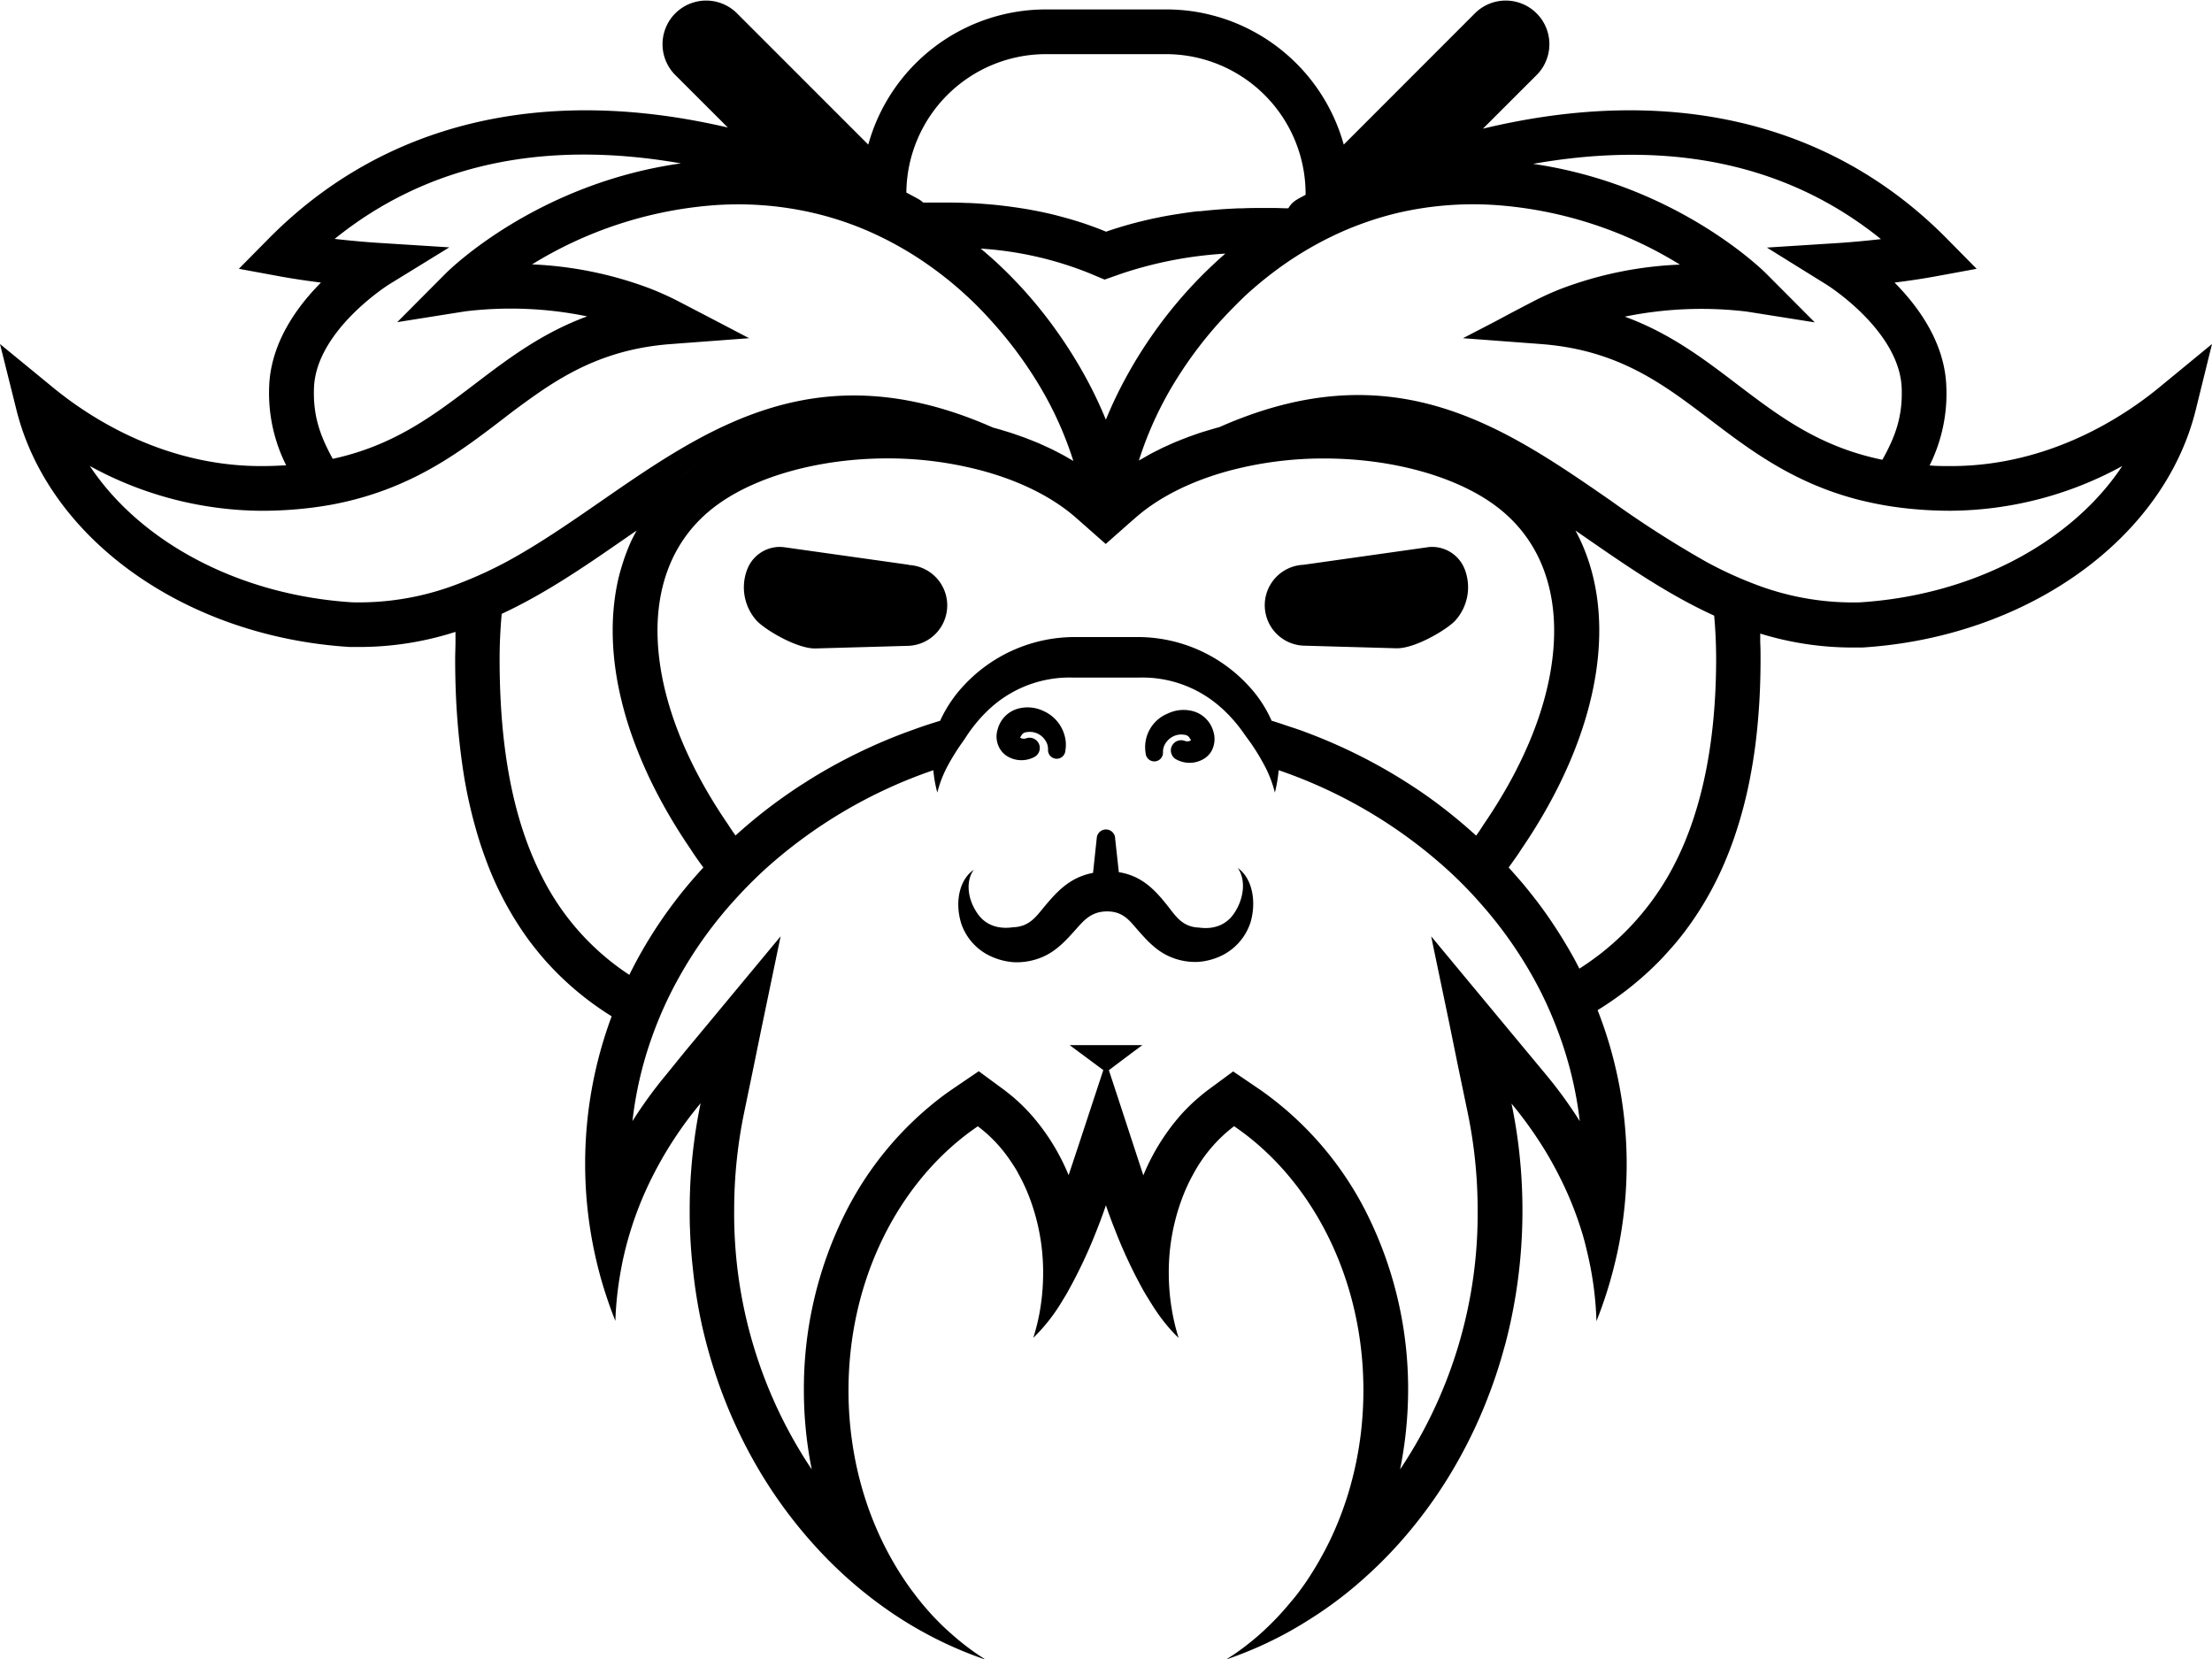 <svg xmlns="http://www.w3.org/2000/svg" viewBox="0 0 494.72 371.11"><path d="M483,87.64c-8,6.59-24.68,17.66-46.67,17.66-1.65,0-3.24,0-4.77-.14a36,36,0,0,0,3.74-17.67c-.34-9.66-6.1-17.71-11.58-23.23,2.89-.36,6-.81,9.07-1.37l9.29-1.71-6.63-6.72c-23.93-24.26-56.78-33.41-95-26.48-3,.55-6,1.18-8.79,1.86l12.14-12.13A9.76,9.76,0,0,0,330,3.91L300.53,33.4A41.25,41.25,0,0,0,287,12.58c-1-.84-2.08-1.63-3.17-2.37s-2.23-1.43-3.4-2.06a39.75,39.75,0,0,0-3.6-1.74c-.62-.26-1.24-.51-1.87-.74q-1.89-.69-3.87-1.2c-1.32-.34-2.66-.62-4-.83a41.88,41.88,0,0,0-6.27-.47H233.9A41.23,41.23,0,0,0,194.19,33.4L164.7,3.91a9.76,9.76,0,0,0-13.8,13.8l11.88,11.87c-2.5-.58-5.08-1.12-7.72-1.6-38.21-6.93-71.06,2.22-95,26.48l-6.64,6.72,9.29,1.71c3.06.56,6.19,1,9.07,1.37-5.48,5.52-11.23,13.57-11.58,23.23A36,36,0,0,0,64,105.12c-1.79.11-3.64.18-5.58.18-22,0-38.67-11.07-46.67-17.66L0,78,3.67,92.71c7.22,29,37.88,50.76,74.56,53.05h.17l2,0a70.29,70.29,0,0,0,21.47-3.38c0,.35,0,.7,0,1.05s0,.78,0,1.17c0,1.27-.07,2.54-.07,3.84q0,6.39.4,12.24.27,3.9.7,7.57t1,7.11q.6,3.45,1.37,6.67c.51,2.15,1.08,4.23,1.69,6.25s1.29,3.95,2,5.83a73.25,73.25,0,0,0,9.41,17.35q1.61,2.14,3.34,4.14a67.56,67.56,0,0,0,15.09,12.76q.66-1.77,1.38-3.51-.72,1.74-1.38,3.51a94.33,94.33,0,0,0-5.93,33q0,4.62.44,9.14a94.77,94.77,0,0,0,3.41,17.6c.42,1.42.88,2.83,1.36,4.23s1,2.78,1.55,4.15a75.1,75.1,0,0,1,1-10c.18-1.09.38-2.18.6-3.26.46-2.16,1-4.29,1.64-6.4a78.64,78.64,0,0,1,3.45-9.26q1.35-3,2.95-5.93a85.93,85.93,0,0,1,7.31-11.19c.69-.89,1.39-1.77,2.12-2.64h0c-.61,2.88-1.1,5.82-1.48,8.79q-.39,3-.62,6c-.24,3-.35,6.08-.35,9.18,0,1.48,0,3,.08,4.41.1,2.93.32,5.83.64,8.69A113.16,113.16,0,0,0,157,297.5q.47,2.06,1,4.08c.72,2.7,1.52,5.36,2.42,8a110.33,110.33,0,0,0,4.62,11.37c1.15,2.45,2.39,4.83,3.71,7.16a103.92,103.92,0,0,0,13.89,19.1,95.63,95.63,0,0,0,17.46,15c2.12,1.41,4.28,2.72,6.5,3.93a86.34,86.34,0,0,0,13.85,6.11c-.57-.36-1.13-.73-1.69-1.1a57.14,57.14,0,0,1-4.86-3.7c-.78-.65-1.53-1.34-2.27-2q-1.85-1.72-3.57-3.61l-.27-.31c-.79-.88-1.55-1.78-2.29-2.71-.52-.65-1-1.31-1.53-2s-.84-1.15-1.24-1.73c-.81-1.18-1.59-2.38-2.33-3.62s-1.45-2.5-2.13-3.8a74,74,0,0,1-5.06-12.38,77.59,77.59,0,0,1-2.55-11.27,79.59,79.59,0,0,1-.89-12c0-25.25,11.64-47.31,28.92-59.06a31.3,31.3,0,0,1,6.9,7.14c.27.38.52.76.78,1.15.49.74,1,1.51,1.39,2.31a39.89,39.89,0,0,1,2.33,4.93,47.09,47.09,0,0,1,3.21,17.3,49.73,49.73,0,0,1-.54,7.29c-.1.68-.21,1.35-.34,2-.23,1.19-.51,2.35-.82,3.5-.16.57-.32,1.13-.5,1.69a39.78,39.78,0,0,0,6.49-8.27c.49-.8,1-1.61,1.43-2.43a109.41,109.41,0,0,0,5.65-11.83c.28-.69.55-1.35.79-2l.35-.89c1-2.58,1.53-4.24,1.53-4.24s.54,1.66,1.53,4.24l.35.89c.24.61.5,1.27.79,2a109.41,109.41,0,0,0,5.65,11.83c.32.57.65,1.12,1,1.68s.79,1.3,1.2,1.93c.25.39.5.77.76,1.15a38.43,38.43,0,0,0,4.11,5.1q.43.44.87.84h0c-.18-.56-.34-1.12-.5-1.69s-.31-1.15-.44-1.74c-.25-1.08-.47-2.18-.64-3.3,0-.16-.06-.32-.08-.48a49.73,49.73,0,0,1-.54-7.29,47.09,47.09,0,0,1,3.21-17.3,39.89,39.89,0,0,1,2.33-4.93,33,33,0,0,1,9.07-10.6c17.27,11.75,28.92,33.81,28.92,59.06a82.17,82.17,0,0,1-.57,9.62,79,79,0,0,1-2.87,13.61c-.45,1.45-.94,2.88-1.46,4.28-.79,2.11-1.66,4.15-2.62,6.14-.53,1.09-1.08,2.16-1.66,3.21l-.76,1.37q-1.42,2.47-3,4.8c-.41.58-.82,1.16-1.24,1.73-.63.86-1.28,1.69-2,2.51a63,63,0,0,1-6.44,6.8c-.5.46-1,.91-1.54,1.35a57.14,57.14,0,0,1-4.86,3.7l-1.7,1.1a86.45,86.45,0,0,0,13.86-6.11c1.51-.83,3-1.72,4.46-2.64,1.75-1.09,3.48-2.24,5.16-3.46,2.06-1.49,4.07-3.07,6-4.74s3.83-3.42,5.65-5.25a99,99,0,0,0,6.82-7.6,104,104,0,0,0,9.74-14.3,109.32,109.32,0,0,0,7.47-16.1c.84-2.25,1.6-4.54,2.3-6.87.34-1.16.67-2.34,1-3.52.88-3.33,1.61-6.74,2.19-10.2.07-.37.13-.75.19-1.13a118.18,118.18,0,0,0,1.45-18.48q0-2.32-.09-4.62c-.06-1.53-.14-3-.26-4.56-.1-1.26-.22-2.52-.35-3.76q-.61-5.61-1.75-11h0c.72.87,1.43,1.75,2.11,2.64a89.49,89.49,0,0,1,5.67,8.3q1.71,2.86,3.18,5.83a77.73,77.73,0,0,1,4.87,12.25c.38,1.25.71,2.52,1,3.79a75.29,75.29,0,0,1,2.17,15.86h0a95.64,95.64,0,0,0,3.82-11.77c.44-1.75.86-3.51,1.2-5.29a94.63,94.63,0,0,0-.63-39.11q-.58-2.55-1.3-5.05c-.81-2.83-1.76-5.62-2.83-8.35.43-.27.87-.53,1.29-.81q2.34-1.51,4.54-3.17a72.38,72.38,0,0,0,8.26-7.29c.94-1,1.84-2,2.72-3s1.84-2.18,2.71-3.34a72.82,72.82,0,0,0,8.77-15.14c.81-1.88,1.57-3.82,2.26-5.83s1.33-4.1,1.91-6.25,1.1-4.37,1.55-6.67.85-4.67,1.18-7.11.59-5,.79-7.57q.46-5.85.46-12.24c0-1.3,0-2.58-.07-3.85,0-.4,0-.79,0-1.18s0-.51,0-.77a69.93,69.93,0,0,0,20.64,3.12l2,0h.17c36.68-2.29,67.34-24.1,74.56-53L494.72,78ZM318.86,178.88q-2-1.4-4.08-2.72a119.24,119.24,0,0,0-16.93-9q-3.25-1.41-6.62-2.64c-1.48-.54-3-1-4.48-1.52-.78-.26-1.56-.51-2.35-.75a28.12,28.12,0,0,0-5.4-8.07,33.67,33.67,0,0,0-24.14-10.64h-15a33.87,33.87,0,0,0-24.13,10.65,29.39,29.39,0,0,0-5.47,8.08q-2.85.85-5.62,1.85l-2.45.89c-1.79.68-3.57,1.39-5.32,2.15q-4.06,1.76-7.94,3.78c-2.58,1.35-5.11,2.78-7.56,4.3-.78.49-1.56,1-2.33,1.48-1.3.84-2.57,1.71-3.83,2.6q-3.77,2.67-7.27,5.6-1.75,1.47-3.44,3c-.56-.79-1.11-1.58-1.6-2.36l-.09-.14-.09-.13c-10.25-15-15.67-30-15.67-43.23,0-8.35,2.31-20,13.32-28.06,8.91-6.52,23.17-10.42,38.13-10.42A81.9,81.9,0,0,1,219,106.16c8.69,2.26,16.26,5.94,21.71,10.75l1.59,1.4,5,4.41,5-4.42,1.59-1.39c5.45-4.81,13-8.49,21.71-10.75a81.9,81.9,0,0,1,20.54-2.56c15,0,29.22,3.9,38.13,10.42,11,8.06,13.32,19.71,13.32,28.06,0,13.27-5.42,28.22-15.67,43.23l-.09.13-.09.14c-.5.78-1,1.57-1.6,2.37A115.18,115.18,0,0,0,318.86,178.88ZM58.37,115.3a91.58,91.58,0,0,0,11-.65c1.85-.23,3.64-.5,5.35-.83s3.49-.74,5.14-1.19c14.13-3.8,23.67-11,32.39-17.68,2.57-2,5.1-3.87,7.7-5.69h0c6.79-4.73,14.11-8.71,23.95-10.48a60.48,60.48,0,0,1,6.19-.77l2.09-.16,15.36-1.15-6.77-3.54L156,70.67l-4-2.08a67,67,0,0,0-6.79-3.07h0A84.89,84.89,0,0,0,119,60.19,90.54,90.54,0,0,1,159.17,47a74.49,74.49,0,0,1,22.63,1.66c.92.21,1.82.44,2.7.68h0a71.21,71.21,0,0,1,9,3.11c1,.42,1.94.85,2.89,1.3l1.36.66c1.5.75,2.95,1.54,4.34,2.35,1.62.94,3.16,1.92,4.62,2.92a81.85,81.85,0,0,1,9.64,7.69c2.08,1.92,4,3.92,5.84,6a90.49,90.49,0,0,1,9.21,12.21,79.62,79.62,0,0,1,8.66,18.58c-.37-.23-.75-.43-1.12-.65s-1-.59-1.54-.87l-1.22-.63c-.52-.26-1-.52-1.56-.77l-1.29-.59c-.52-.23-1-.47-1.58-.69s-.9-.37-1.35-.54-1.07-.42-1.62-.62l-1.4-.49c-.54-.19-1.09-.38-1.64-.55l-1.44-.44c-.55-.17-1.11-.33-1.67-.48l-.59-.17c-38.91-17.19-63.6-.13-87.62,16.49-6.78,4.69-13.42,9.28-20.3,13.09A91.22,91.22,0,0,1,103,131.43h0a61.52,61.52,0,0,1-24.2,4.34c-25.4-1.6-47.43-13.48-58.71-30.49A80.83,80.83,0,0,0,58.37,115.3ZM70.22,87.84C70.67,75,86.84,64.78,87,64.68l13.49-8.3-15.81-1c-.07,0-4.32-.26-9.83-.89,20.55-16.6,46.55-22.28,77.45-16.89-32.2,4.53-51.72,23.71-52.58,24.58L88.84,73.11,104,70.7a84.65,84.65,0,0,1,27.32,1.12c-10.13,3.72-17.74,9.51-25.18,15.17-9.21,7-18,13.71-31.72,16.69C71.59,98.52,70,94.1,70.22,87.84ZM211.35,46.35v4.36h0Zm199.52,9.08-15.7,1,13.36,8.3c.17.1,16.33,10.28,16.79,23.16.22,6.33-1.4,10.76-4.32,16-14.1-2.9-23.08-9.73-32.45-16.85-7.43-5.66-15-11.44-25.16-15.16a85.39,85.39,0,0,1,27.3-1.13l15.19,2.41L395,62.23c-.86-.86-20.19-19.87-52.12-24.52,31.05-5.49,57.17.17,77.8,16.83C415.19,55.17,410.93,55.43,410.87,55.43ZM271.58,60A99.27,99.27,0,0,0,258,75.57a100.29,100.29,0,0,0-6.22,10,92.36,92.36,0,0,0-4.45,9.36,92.36,92.36,0,0,0-4.45-9.36,102.17,102.17,0,0,0-6.22-10A99.27,99.27,0,0,0,223.14,60c-1.19-1.1-2.46-2.22-3.8-3.34a78.45,78.45,0,0,1,24.15,5.44l3.56,1.49,3.63-1.28a89.75,89.75,0,0,1,23.38-4.53C273.2,58.51,272.38,59.25,271.58,60ZM204.39,46.54Zm-49.91,59.4h0c-1.09.8-2.12,1.63-3.11,2.5,1-.87,2-1.7,3.11-2.5Zm238.14,25.83h0a87.35,87.35,0,0,1-11.09-5.1,233.07,233.07,0,0,1-21.22-13.6c-16.94-11.72-34.2-23.66-56.55-23.66-9.34,0-19.57,2.1-31,7.16l-.62.17-1.72.5-1.39.42c-.57.18-1.14.37-1.7.57L266,98.7l-1.66.64-1.31.52q-.83.35-1.62.72l-1.26.56-1.59.8c-.4.2-.8.4-1.19.61s-1.05.59-1.56.89-.74.41-1.1.63a79.62,79.62,0,0,1,8.66-18.58,90.49,90.49,0,0,1,9.21-12.21c1.82-2,3.76-4,5.84-6A84.66,84.66,0,0,1,288,59.64q1.37-.93,2.82-1.83,2.9-1.8,6.15-3.44l1.8-.87c.8-.37,1.62-.74,2.45-1.09q3.16-1.33,6.61-2.42h0q2.46-.77,5.06-1.38A74.58,74.58,0,0,1,335.55,47a90.66,90.66,0,0,1,40.17,13.24A84.38,84.38,0,0,0,349,65.7h0a66,66,0,0,0-6.32,2.89l-4.6,2.4-3.73,2L327.2,76.7l16.3,1.22,1.15.09c2,.15,4,.4,5.8.71,10.5,1.81,18.15,6.13,25.31,11.22h0c2.26,1.61,4.48,3.29,6.73,5,8.86,6.74,18.58,14.12,33.09,17.87q2.49.63,5.17,1.13c1.72.32,3.52.58,5.38.79a90.8,90.8,0,0,0,10.2.56,80.9,80.9,0,0,0,38.32-10c-11.28,17-33.31,28.89-58.71,30.49A61,61,0,0,1,392.62,131.77ZM233.9,13.17h26.92A31.24,31.24,0,0,1,292,44.37a2.17,2.17,0,0,1,0,.26c-1.17.63-1.87,1-2,1.11a5,5,0,0,0-1.85,1.9h0l-.77,0-2-.06-.77,0-2.6,0H282c-1.41,0-2.82,0-4.21.08l-.86,0c-1.37.06-2.73.13-4.07.23l-.63.05c-1.27.1-2.53.22-3.77.36l-.51,0c-1.32.15-2.62.33-3.91.53l-.78.12c-1.29.2-2.56.42-3.81.67l-.35.08c-1.19.23-2.35.49-3.49.77l-.63.15c-1.18.29-2.34.61-3.48.94l-.7.21c-1.16.35-2.31.71-3.42,1.11-1.16-.49-2.35-.94-3.56-1.37l-.62-.22c-1.17-.41-2.36-.78-3.57-1.14l-.74-.21c-1.24-.35-2.49-.68-3.77-1l-.46-.1c-1.22-.28-2.45-.54-3.71-.77l-.62-.12c-1.3-.23-2.63-.43-4-.62l-.88-.12c-1.34-.17-2.69-.32-4.06-.44l-.73-.06c-1.36-.11-2.74-.2-4.13-.26l-.33,0c-1.45-.06-2.92-.09-4.39-.09h-2l-1.86,0-.89,0-.59,0a5.31,5.31,0,0,0-.92-.7c-.18-.1-1.17-.66-2.84-1.53A31.24,31.24,0,0,1,233.9,13.17ZM121.42,197.53c-6.51-12.54-9.68-28.59-9.68-49.06,0-3.45.17-6.82.47-10.12,10-4.65,19-10.9,27.89-17.06l2.28-1.57c.23-.43.47-.85.71-1.27-.24.42-.48.84-.71,1.27-.34.63-.67,1.26-1,1.9-.63,1.33-1.17,2.69-1.67,4.09-.16.46-.31.92-.46,1.39-.44,1.39-.83,2.8-1.14,4.25a49.51,49.51,0,0,0-.81,5.25,53.4,53.4,0,0,0-.27,5.41v.07q0,2.79.27,5.67t.81,5.85a80.79,80.79,0,0,0,3.27,12.12,100.06,100.06,0,0,0,5.44,12.51c.55,1.06,1.11,2.12,1.7,3.17q2.66,4.77,5.92,9.55c.88,1.38,1.85,2.75,2.87,4.13h0q-2.6,2.82-5,5.81c-1.62,2.05-3.17,4.15-4.63,6.3s-2.83,4.36-4.12,6.61c-1,1.74-1.92,3.5-2.81,5.29A56.51,56.51,0,0,1,121.42,197.53Zm231.9,54.28a97.71,97.71,0,0,0-7.55-10.4l-5.26-6.33-6.8-8.19-12.29-14.81h0l-1.33-1.61.48,2.35,3.52,16.87,2,9.82,2.15,10.33a107.5,107.5,0,0,1,2.24,21.93,102.71,102.71,0,0,1-17.07,57.51l-.28.42A90.47,90.47,0,0,0,314.93,312a87.73,87.73,0,0,0-9-39.06,74.39,74.39,0,0,0-23-27.37h0c-.42-.31-.84-.61-1.27-.9l-3.28-2.23h0l-2.58-1.75-5.7,4.2c-.56.42-1.11.87-1.65,1.32h0a41.35,41.35,0,0,0-4.42,4.27h0a48.17,48.17,0,0,0-8.32,13.45l-2.55-7.79L250,246.48h0l-2-6.07,5.32-4,2.17-1.6H239.24l2.21,1.64,5.31,3.94-2,6.06h0l-3.16,9.61L239,263.89a48,48,0,0,0-8.33-13.46h0a40.1,40.1,0,0,0-4.17-4.08h0c-.62-.52-1.25-1-1.89-1.51l-5.71-4.2-2.57,1.75h0l-3.28,2.23c-.6.41-1.2.83-1.79,1.26h0a74.54,74.54,0,0,0-22.47,27,87.73,87.73,0,0,0-9,39.06,89.72,89.72,0,0,0,1.76,17.75l-.29-.42a102.78,102.78,0,0,1-17.06-57.51,107.57,107.57,0,0,1,2.24-21.93l1.89-9.12,2-9.78,3.77-18.12h0l.49-2.34-1.33,1.6h0l-13.28,16-6.83,8.22L149,241.41a98.62,98.62,0,0,0-7.55,10.39,83.84,83.84,0,0,1,4.29-18.6,87.69,87.69,0,0,1,3.86-9.23,93,93,0,0,1,14.25-21.13q3.31-3.72,7-7.13a108.65,108.65,0,0,1,37.89-22.39,30.08,30.08,0,0,0,.89,5,26.36,26.36,0,0,1,2.4-6.12,50,50,0,0,1,2.64-4.32c.41-.6.83-1.16,1.23-1.77a33.46,33.46,0,0,1,5.33-6.44l.26-.23h0a26.32,26.32,0,0,1,18.39-6.84h15a26.31,26.31,0,0,1,18.34,6.84h0l.29.25a33.61,33.61,0,0,1,4.77,5.53c.63.89,1.27,1.72,1.88,2.63a50.49,50.49,0,0,1,2.62,4.37,26.47,26.47,0,0,1,2.35,6.1,32.1,32.1,0,0,0,.85-5,108.64,108.64,0,0,1,37.92,22.41q3.72,3.4,7,7.13a93.49,93.49,0,0,1,13.55,19.73,88.7,88.7,0,0,1,4,9.15A84.56,84.56,0,0,1,353.32,251.81ZM373,197.12a60.25,60.25,0,0,1-19.77,20.58q-1-2-2.1-3.9-1.94-3.37-4.12-6.61t-4.63-6.3c-.79-1-1.6-2-2.43-2.95s-1.67-1.92-2.54-2.86c1-1.38,2-2.75,2.87-4.13,18-26.39,22.05-52.79,12.08-71.23l2.28,1.57c9.14,6.33,18.45,12.77,28.74,17.46q.43,4.75.44,9.72C383.8,168.38,380.16,184.75,373,197.12Z" transform="translate(0 -1.06)"/><path d="M320.15,123.38h-.35l-28.3,4a9.05,9.05,0,0,0,.33,18.09l20.5.58h.14c4,0,10.77-3.95,12.91-6.09h0a11.14,11.14,0,0,0,2.21-11.58A7.83,7.83,0,0,0,320.15,123.38Z" transform="translate(0 -1.06)"/><path d="M203.22,127.37l-27.95-3.94-.7-.05a7.82,7.82,0,0,0-7.44,5A11.14,11.14,0,0,0,169.34,140h0c2.14,2.14,8.91,6.09,12.91,6.09h.07l20.56-.58a9.05,9.05,0,0,0,.34-18.09Z" transform="translate(0 -1.06)"/><path d="M276.83,195.19c1.9,2.7,1.39,7-.94,10.32-1.57,2.23-4.21,3.51-7.77,3-3.62-.13-5.12-2.5-6.77-4.59-2.06-2.63-4.22-5.14-7.3-6.62a13.25,13.25,0,0,0-3.82-1.17l-.82-7.48a2.06,2.06,0,0,0-4.11-.22l-.84,7.85a14.73,14.73,0,0,0-3.94,1.34c-3,1.55-5.1,4-7.12,6.43-1.67,2-3.19,4.27-6.8,4.39-3.53.52-6.17-.64-7.75-2.75-2.39-3.19-3-7.37-1.08-10.09-3.32,2.3-4.24,7.45-2.76,12.08a12.45,12.45,0,0,0,5.68,6.8,14.72,14.72,0,0,0,5.91,1.77,14.52,14.52,0,0,0,6.58-1.17c3.1-1.33,5.26-3.72,7.41-6.13,1.71-1.9,3.37-4,6.88-4.05s5,1.86,6.64,3.76c2.13,2.43,4.27,4.9,7.35,6.28a14.15,14.15,0,0,0,6.66,1.24,14.6,14.6,0,0,0,4.56-1.14,12.62,12.62,0,0,0,7-7.68C281.05,202.68,280.09,197.48,276.83,195.19Z" transform="translate(0 -1.06)"/><path d="M225.45,170.3a6.17,6.17,0,0,0,5.84.09,2.29,2.29,0,0,0-1.86-4.18,1.73,1.73,0,0,1-.93,0,.74.74,0,0,1-.36-.27c-.06-.07.15-.08.2-.19a1.43,1.43,0,0,1,1.27-.94,4.06,4.06,0,0,1,2.73.47,4.21,4.21,0,0,1,1.91,2.32,4,4,0,0,1,.15,1.06,1.94,1.94,0,0,0,3.87.31,8.75,8.75,0,0,0,.11-1.74,8.42,8.42,0,0,0-5-7.15,8.21,8.21,0,0,0-5.69-.53,6.48,6.48,0,0,0-4.53,4.53,5.36,5.36,0,0,0,.92,5.09A5,5,0,0,0,225.45,170.3Z" transform="translate(0 -1.06)"/><path d="M258.32,171.34a1.94,1.94,0,0,0,1.78-2.09,3.59,3.59,0,0,1,.4-1.65,4.36,4.36,0,0,1,1.66-1.72,4,4,0,0,1,2.73-.48,1.44,1.44,0,0,1,1.28.94c0-.11.13.13.19.19s-.2.24-.36.27a1.72,1.72,0,0,1-.93,0,2.28,2.28,0,0,0-2.91,1,1.74,1.74,0,0,0-.11.18,2.3,2.3,0,0,0,1.17,3,6.17,6.17,0,0,0,5.84-.1,4.93,4.93,0,0,0,1.81-1.7,5.62,5.62,0,0,0,.5-4.53,6.51,6.51,0,0,0-4.53-4.53,8.18,8.18,0,0,0-5.7.54,8.11,8.11,0,0,0-4.91,8.88A1.94,1.94,0,0,0,258.32,171.34Z" transform="translate(0 -1.06)"/></svg>